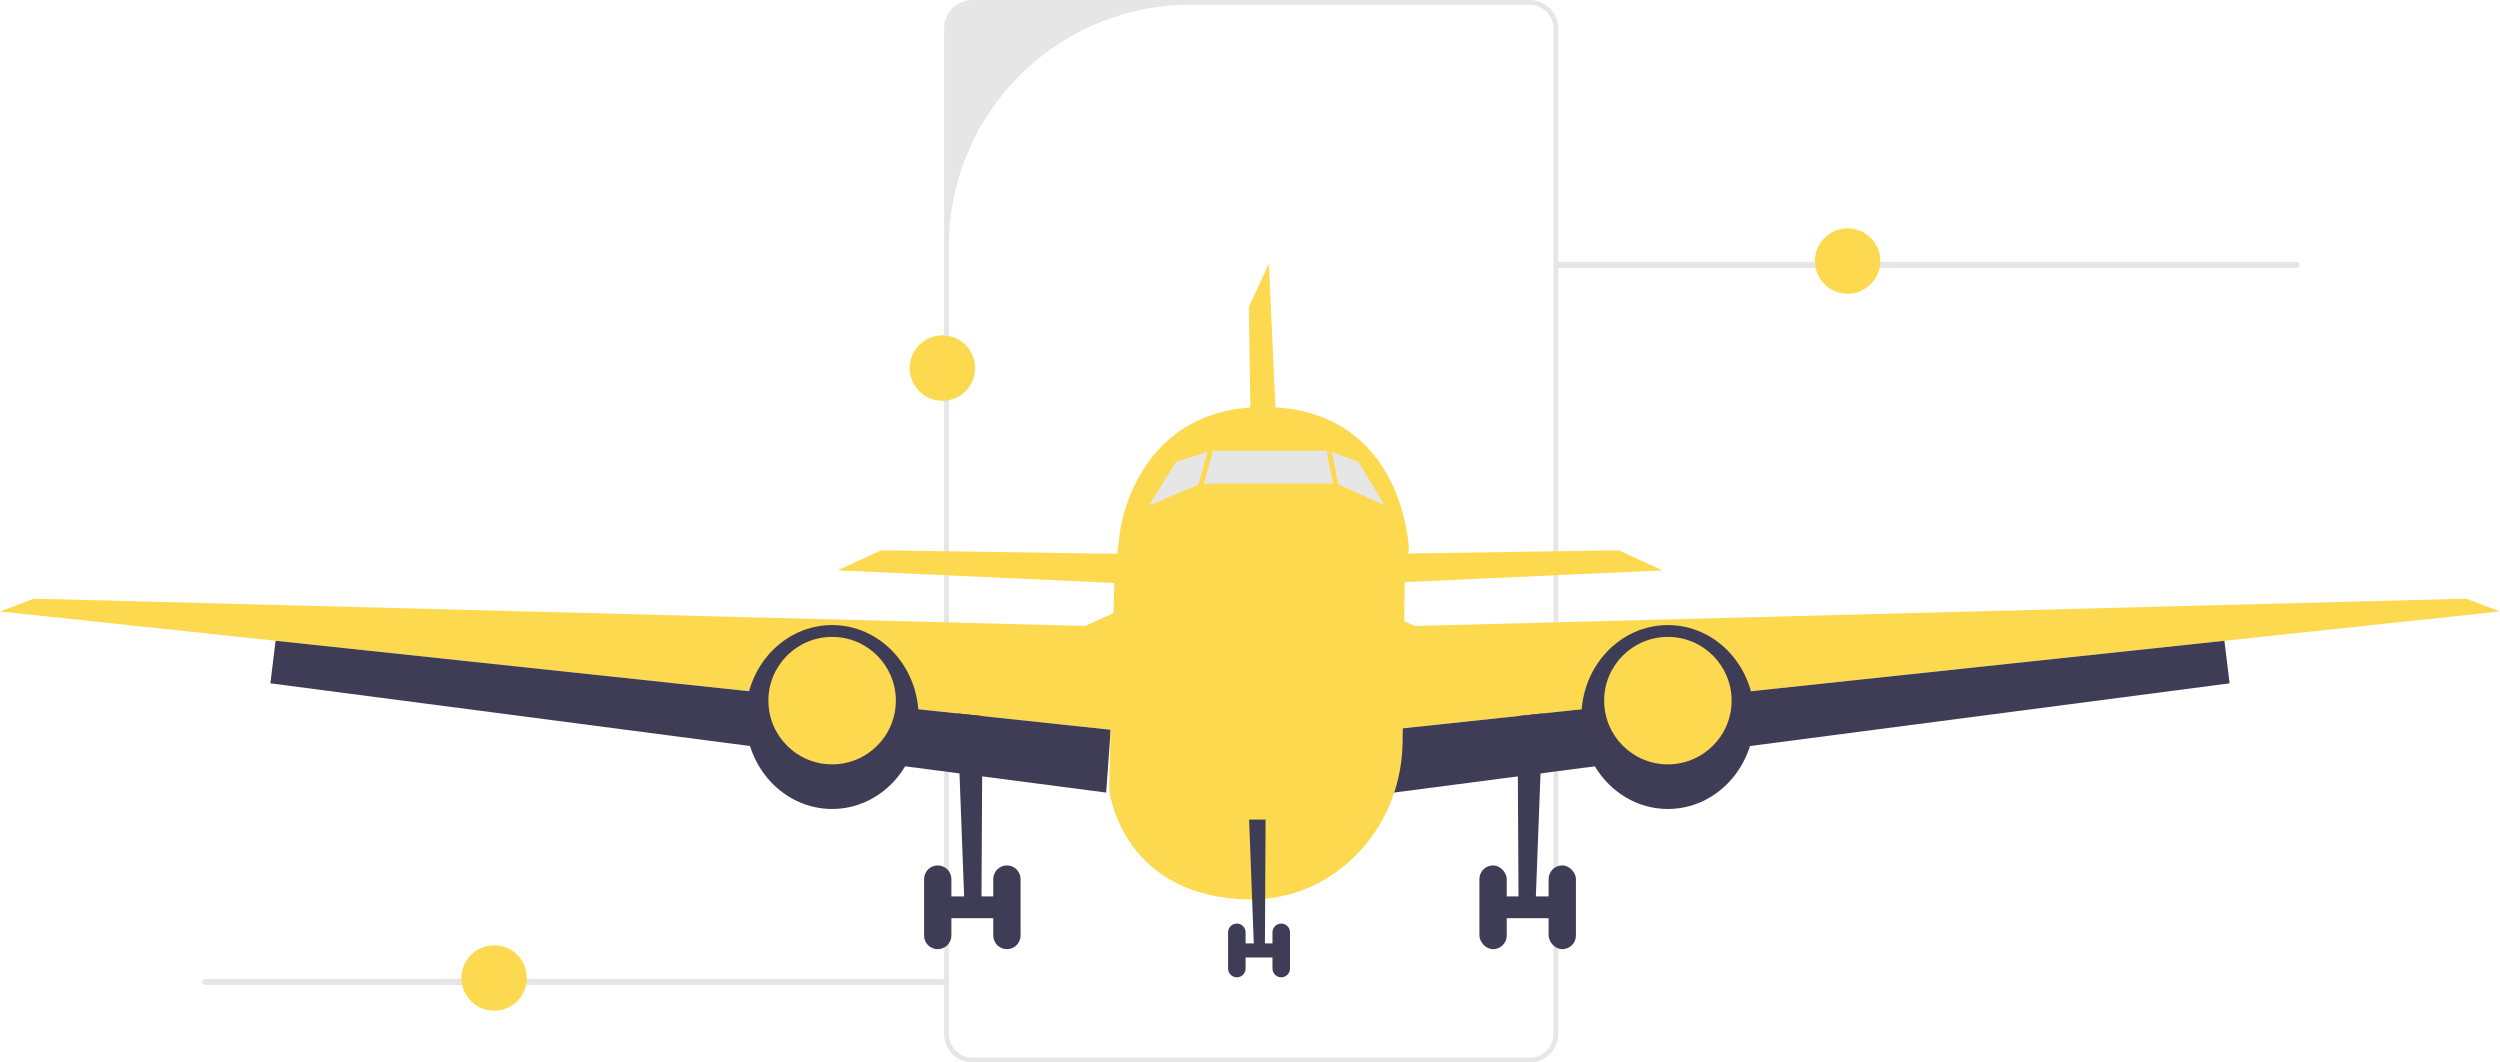 <svg xmlns="http://www.w3.org/2000/svg" width="993.73" height="422.322" viewBox="0 0 993.73 422.322"
  xmlns:xlink="http://www.w3.org/1999/xlink">
  <path
    d="M608.038,422.322h-221.408c-6.261,0-11.355-5.094-11.355-11.355V11.355c0-6.261,5.094-11.355,11.355-11.355h221.408c6.261,0,11.355,5.094,11.355,11.355V410.967c0,6.261-5.094,11.355-11.355,11.355ZM473.168,1.896c-53.018,0-95.997,42.979-95.997,95.997V410.967c0,5.224,4.235,9.459,9.459,9.459h221.408c5.224,0,9.459-4.235,9.459-9.459V11.355c0-5.224-4.235-9.459-9.459-9.459h-134.87Z"
    fill="#e6e6e6" />
  <path
    d="M618.244,105.309c0,.677,.759,1.22,1.704,1.22h292.523c.945,0,1.704-.543,1.704-1.22,0-.677-.759-1.22-1.704-1.22h-292.523c-.945,0-1.704,.544-1.704,1.22h0Z"
    fill="#e6e6e6" />
  <polygon
    points="380.339 279.582 383.234 356.301 376.187 356.301 376.187 364.986 395.883 364.986 395.883 356.301 390.138 356.301 390.548 279.582 380.339 279.582"
    fill="#3f3d56" />
  <path
    d="M372.739,343.997h-0c2.998,0,5.428,2.43,5.428,5.428v22.437c0,2.998-2.43,5.428-5.428,5.428h0c-2.998,0-5.428-2.43-5.428-5.428v-22.437c0-2.998,2.43-5.428,5.428-5.428Z"
    fill="#3f3d56" />
  <path
    d="M400.242,343.997h-0c2.998,0,5.428,2.43,5.428,5.428v22.437c0,2.998-2.43,5.428-5.428,5.428h0c-2.998,0-5.428-2.43-5.428-5.428v-22.437c0-2.998,2.43-5.428,5.428-5.428Z"
    fill="#3f3d56" />
  <polygon points="444.392 231.781 332.932 226.715 350.303 218.754 448.011 220.201 444.392 231.781"
    fill="#fcd94f" />
  <polygon
    points="0 243.032 13.461 237.965 431.364 248.822 448.735 240.86 441.497 290.076 109.538 254.704 0 243.032"
    fill="#fcd94f" />
  <polygon points="107.479 271.62 109.538 254.704 441.497 290.076 439.688 315.046 107.479 271.62"
    fill="#3f3d56" />
  <ellipse cx="330.761" cy="285.01" rx="34.379" ry="36.55" fill="#3f3d56" />
  <circle cx="330.761" cy="278.496" r="25.332" fill="#fcd94f" />
  <polygon
    points="613.391 279.582 610.496 356.301 617.543 356.301 617.543 364.986 597.848 364.986 597.848 356.301 603.592 356.301 603.182 279.582 613.391 279.582"
    fill="#3f3d56" />
  <rect x="615.563" y="343.997" width="10.857" height="33.293" rx="5.428" ry="5.428" fill="#3f3d56" />
  <rect x="588.06" y="343.997" width="10.857" height="33.293" rx="5.428" ry="5.428" fill="#3f3d56" />
  <polygon points="549.338 231.781 660.798 226.715 643.428 218.754 545.719 220.201 549.338 231.781"
    fill="#fcd94f" />
  <polygon points="509.444 216.188 504.378 104.728 496.416 122.099 497.864 219.807 509.444 216.188"
    fill="#fcd94f" />
  <polygon
    points="993.73 243.032 980.269 237.965 562.366 248.822 544.996 240.86 552.233 290.076 884.192 254.704 993.73 243.032"
    fill="#fcd94f" />
  <polygon points="886.251 271.62 884.192 254.704 552.233 290.076 554.043 315.046 886.251 271.62"
    fill="#3f3d56" />
  <ellipse cx="662.969" cy="285.01" rx="34.379" ry="36.55" fill="#3f3d56" />
  <circle cx="662.969" cy="278.496" r="25.332" fill="#fcd94f" />
  <path
    d="M560.014,217.897l-1.643,12.106-.854,65.168c-.065,4.849-.651,9.641-1.752,14.287-3.17,13.534-10.574,25.846-21.51,34.77-9.923,8.106-23.457,14.244-41.37,13.158-47.769-2.895-51.988-43.549-51.988-43.549l1.802-73.723,.246-10.111,2.171-18.244s5.79-51.387,59.349-49.94c53.559,1.448,55.549,56.077,55.549,56.077Z"
    fill="#fcd94f" />
  <polygon
    points="456.696 200.903 467.553 183.533 481.304 179.19 528.349 179.19 539.929 183.533 550.438 200.903 531.244 192.218 477.4 192.218 456.696 200.903"
    fill="#e6e6e6" />
  <g>
    <polygon
      points="496.509 325.785 498.366 375.001 493.846 375.001 493.846 380.573 506.48 380.573 506.48 375.001 502.795 375.001 503.058 325.785 496.509 325.785"
      fill="#3f3d56" />
    <path
      d="M491.634,367.108h0c1.923,0,3.482,1.559,3.482,3.482v14.393c0,1.923-1.559,3.482-3.482,3.482h0c-1.923,0-3.482-1.559-3.482-3.482v-14.393c0-1.923,1.559-3.482,3.482-3.482Z"
      fill="#3f3d56" />
    <path
      d="M509.277,367.108h0c1.923,0,3.482,1.559,3.482,3.482v14.393c0,1.923-1.559,3.482-3.482,3.482h0c-1.923,0-3.482-1.559-3.482-3.482v-14.393c0-1.923,1.559-3.482,3.482-3.482Z"
      fill="#3f3d56" />
  </g>
  <rect x="460.318" y="185.79" width="37.363" height="2"
    transform="translate(170.834 598.33) rotate(-74.477)" fill="#fcd94f" />
  <rect x="530" y="174.108" width="2" height="37.363"
    transform="translate(-27.208 106.001) rotate(-11.117)" fill="#fcd94f" />
  <circle cx="734.416" cy="103.754" r="13" fill="#fcd94f" />
  <circle cx="374.602" cy="146.306" r="13" fill="#fcd94f" />
  <path
    d="M80.244,390.309c0,.677,.759,1.22,1.704,1.22H374.471c.945,0,1.704-.543,1.704-1.22,0-.677-.759-1.22-1.704-1.22H81.948c-.945,0-1.704,.544-1.704,1.22Z"
    fill="#e6e6e6" />
  <circle cx="196.416" cy="388.754" r="13" fill="#fcd94f" />
</svg>